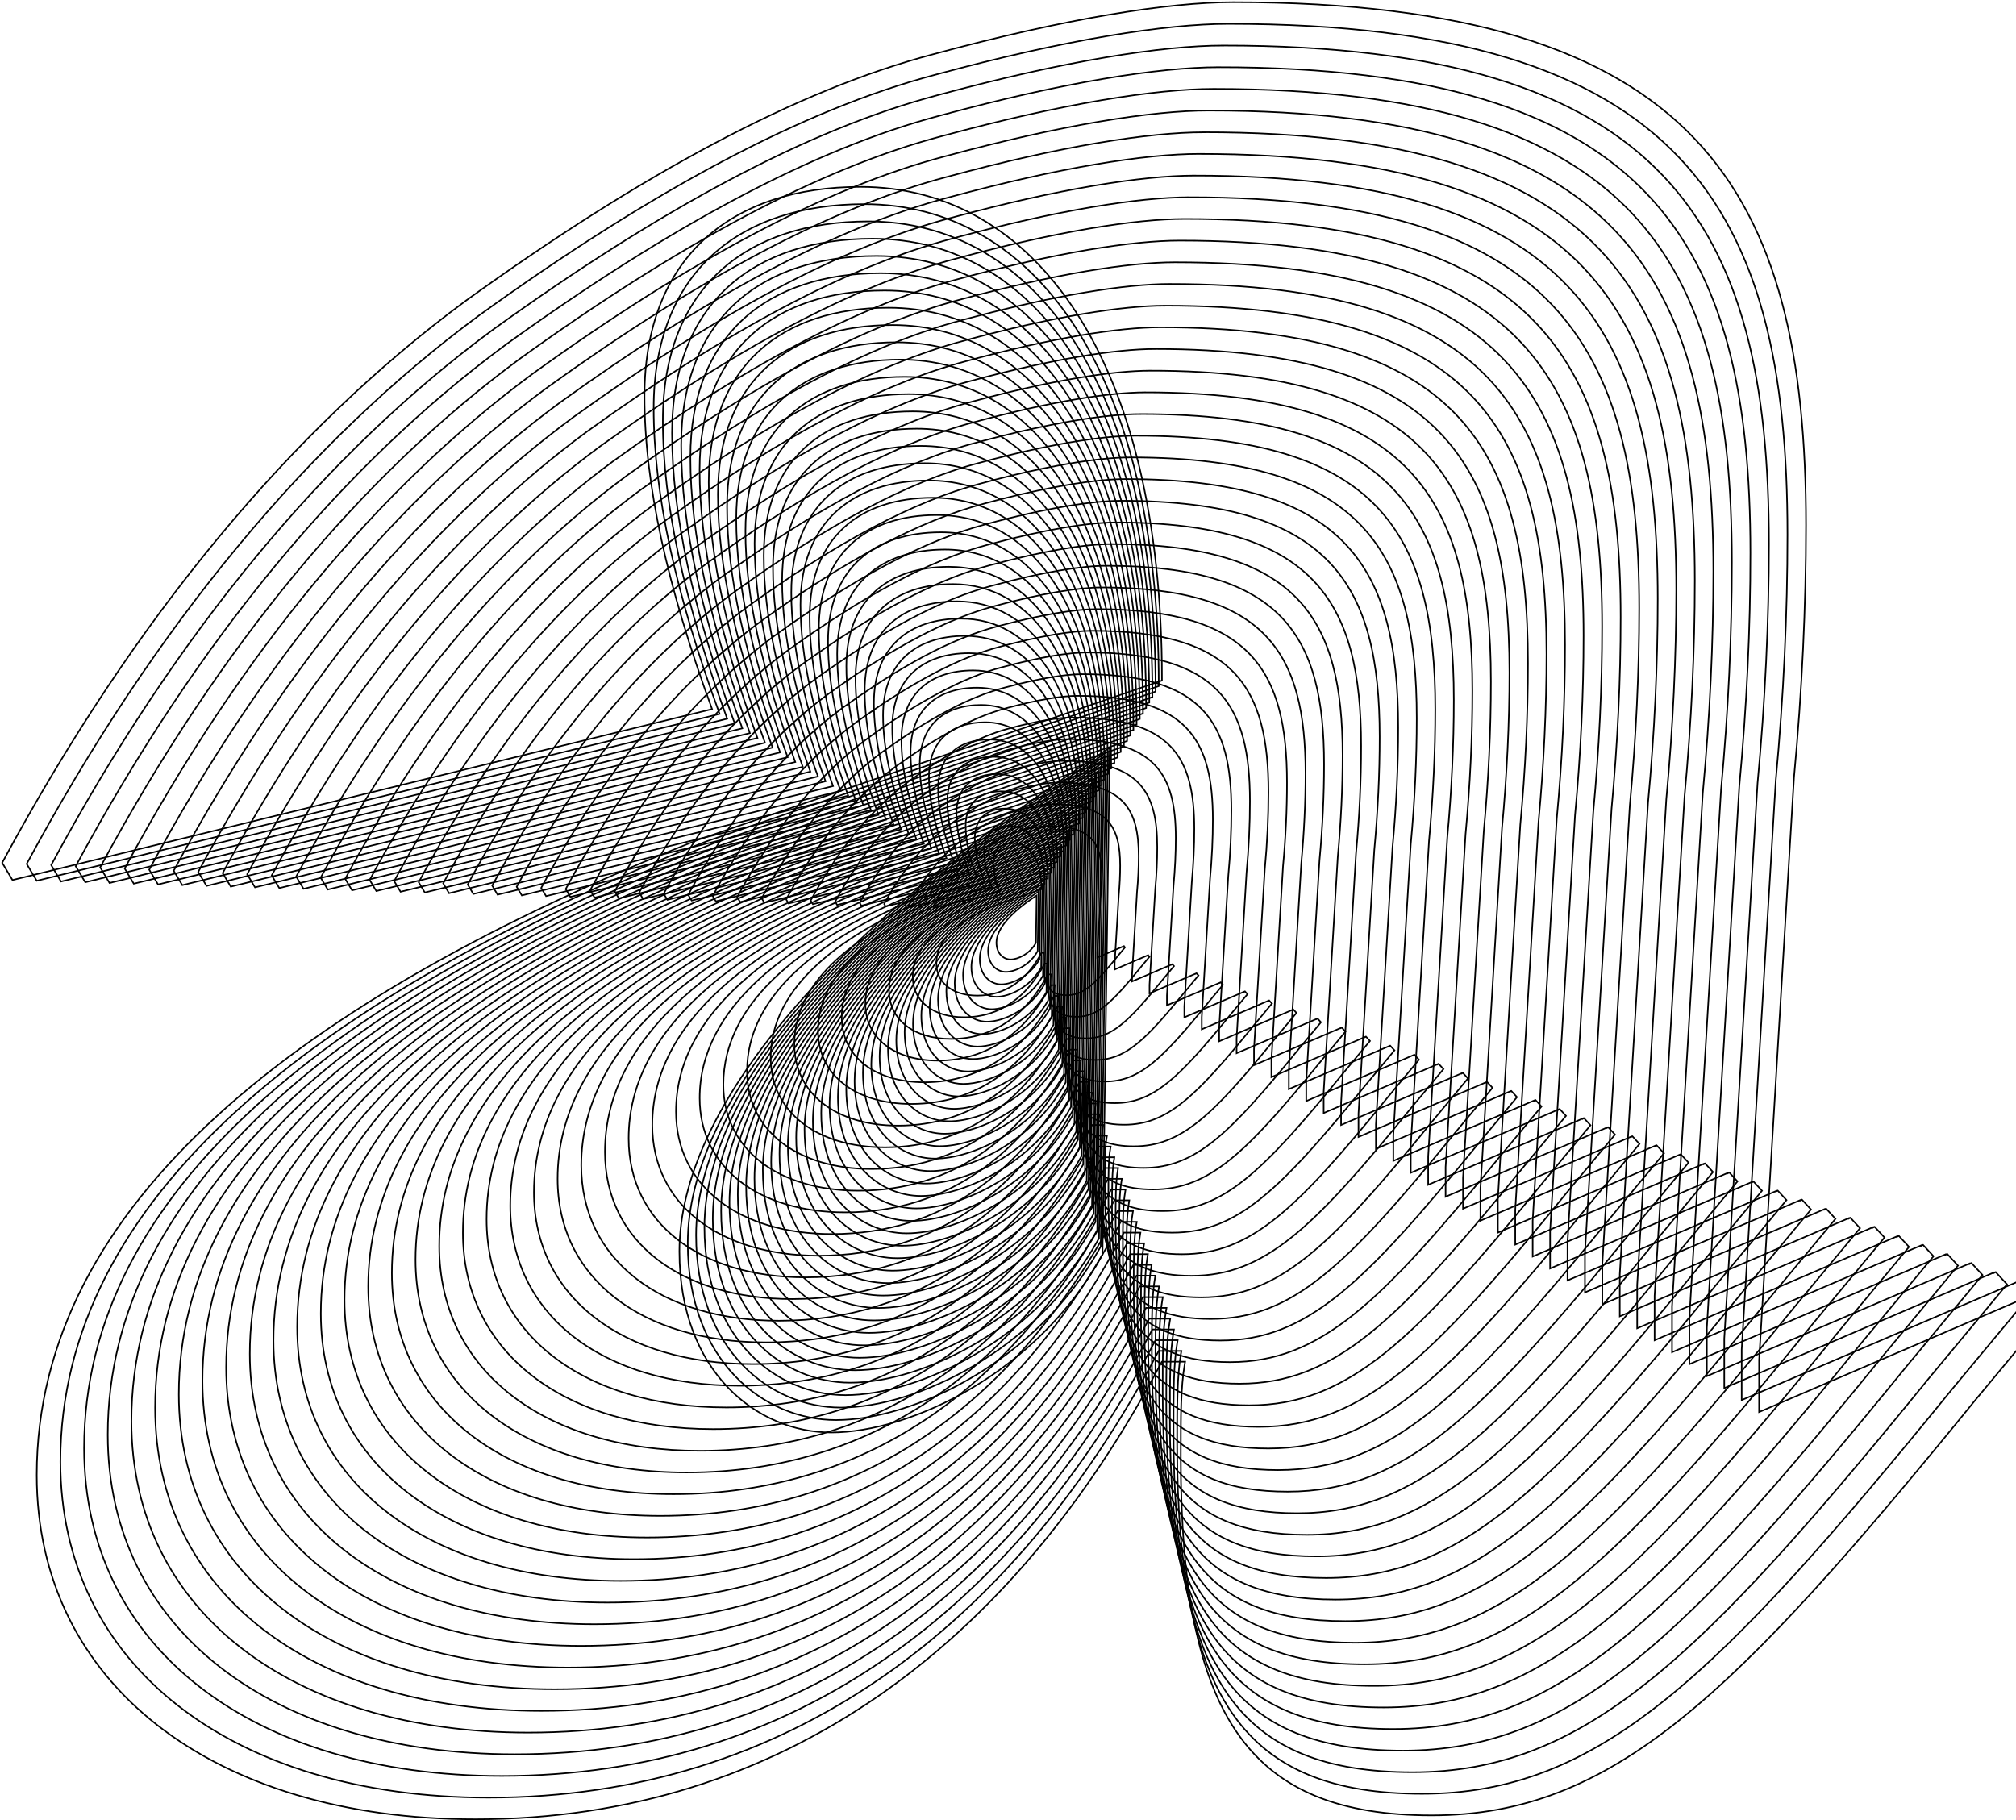 <svg viewBox="0 0 927 837" fill="none" xmlns="http://www.w3.org/2000/svg">
<path d="M476.49 411.897C470.586 415.733 466.01 419.563 462.913 423.204C459.816 426.841 458.182 430.307 458.182 433.411C458.182 438.624 461.558 441.189 464.702 441.189C466.391 441.189 468.601 440.551 470.737 439.282C472.874 438.013 474.94 436.114 476.335 433.576L476.348 433.553V433.519L476.655 411.988V411.785L476.49 411.897ZM481.959 379.777C491.994 379.777 498.133 381.822 501.769 385.635C505.405 389.448 506.558 395.052 506.558 402.24C506.558 405.725 506.389 409.336 506.042 413.054L504.543 438.088V440.318L504.691 440.254L516.69 435.108V435.132L516.778 435.088L517.287 435.641L513.772 439.866C508.62 446.199 504.741 450.643 501.173 453.505C497.611 456.363 494.366 457.638 490.477 457.638C486.589 457.638 483.903 456.599 482.188 454.183C480.466 451.757 479.704 447.917 479.704 442.278C479.704 440.446 479.704 439.248 479.869 438.283L479.89 438.158H478.889L478.858 438.216C472.48 450.275 462.603 457.807 449.414 457.807C443.786 457.807 439.076 456.352 435.777 453.778C432.478 451.207 430.58 447.515 430.58 443.028C430.58 437.224 433.384 432.108 438.334 427.594C443.288 423.076 450.388 419.158 458.96 415.757L478.821 408.937L478.896 408.914V408.836C478.896 401.953 477.524 396.675 475.223 393.116C472.918 389.552 469.673 387.713 465.949 387.713C463.226 387.713 460.908 388.449 459.267 389.947C457.626 391.445 456.679 393.699 456.679 396.699C456.679 400.471 457.646 404.855 459.58 410.135L429.543 417.474L429.101 416.732C434.793 406.177 441.512 398.126 449.02 392.589C456.564 387.15 463.226 383.556 469.076 382.014C474.774 380.469 479.199 379.781 481.952 379.781L481.959 379.777Z" stroke="currentColor" stroke-width="0.697"/>
<path d="M477.33 410.136C469.917 414.955 464.175 419.763 460.283 424.332C456.394 428.901 454.345 433.25 454.345 437.147C454.345 443.693 458.584 446.912 462.534 446.912C464.653 446.912 467.43 446.113 470.109 444.52C472.791 442.927 475.382 440.542 477.138 437.357L477.155 437.326V437.282L477.539 410.251V409.998L477.33 410.136ZM484.194 369.804C496.794 369.804 504.504 372.372 509.066 377.157C513.629 381.945 515.078 388.983 515.078 398.003C515.078 402.379 514.865 406.911 514.431 411.581L512.547 443.012V445.809L512.736 445.728L527.802 439.266V439.297L527.913 439.239L528.553 439.934L524.142 445.239C517.672 453.189 512.803 458.77 508.325 462.363C503.853 465.95 499.776 467.553 494.9 467.553C490.024 467.553 486.644 466.247 484.494 463.213C482.334 460.167 481.377 455.348 481.377 448.269C481.377 445.968 481.377 444.463 481.586 443.255L481.613 443.096H480.356L480.319 443.167C472.309 458.307 459.912 467.762 443.35 467.762C436.283 467.762 430.37 465.933 426.228 462.704C422.087 459.475 419.704 454.842 419.704 449.204C419.704 441.919 423.222 435.497 429.439 429.825C435.66 424.153 444.57 419.237 455.336 414.965L480.268 406.405L480.359 406.374V406.276C480.359 397.631 478.641 391.008 475.746 386.54C472.852 382.066 468.781 379.758 464.104 379.758C460.687 379.758 457.772 380.683 455.717 382.562C453.658 384.445 452.468 387.273 452.468 391.042C452.468 395.779 453.681 401.279 456.111 407.913L418.4 417.128L417.844 416.197C424.988 402.943 433.426 392.84 442.854 385.886C452.327 379.056 460.69 374.541 468.036 372.608C475.19 370.668 480.747 369.801 484.201 369.801L484.194 369.804Z" stroke="currentColor" stroke-width="0.697"/>
<path d="M478.174 408.376C469.251 414.177 462.34 419.96 457.659 425.464C452.979 430.964 450.512 436.194 450.512 440.887C450.512 448.766 455.614 452.64 460.365 452.64C462.919 452.64 466.259 451.675 469.484 449.762C472.708 447.845 475.832 444.974 477.942 441.14L477.962 441.103V441.049L478.427 408.515V408.211L478.178 408.376H478.174ZM486.433 359.838C501.597 359.838 510.874 362.929 516.367 368.688C521.859 374.448 523.601 382.921 523.601 393.776C523.601 399.04 523.349 404.496 522.823 410.114V410.121L520.559 447.943V451.31L520.784 451.213L538.917 443.435V443.469L539.052 443.401L539.823 444.238L534.516 450.622C526.732 460.191 520.869 466.906 515.477 471.229C510.096 475.548 505.189 477.474 499.319 477.474C493.449 477.474 489.385 475.905 486.794 472.251C484.193 468.583 483.04 462.786 483.04 454.266C483.04 451.499 483.04 449.687 483.293 448.23L483.326 448.041H481.813L481.766 448.128C472.125 466.349 457.204 477.731 437.276 477.731C428.774 477.731 421.654 475.531 416.667 471.644C411.683 467.76 408.815 462.182 408.815 455.397C408.815 446.627 413.051 438.9 420.532 432.074C428.016 425.248 438.742 419.329 451.698 414.19L481.706 403.889L481.817 403.852V403.737C481.817 393.334 479.748 385.361 476.264 379.985C472.779 374.603 467.88 371.823 462.249 371.823C458.134 371.823 454.63 372.933 452.153 375.197C449.673 377.461 448.244 380.866 448.244 385.401C448.244 391.1 449.703 397.72 452.628 405.704L407.241 416.795L406.571 415.675C415.167 399.725 425.323 387.564 436.669 379.196C448.069 370.98 458.134 365.544 466.977 363.215C475.586 360.88 482.272 359.838 486.43 359.838H486.433Z" stroke="currentColor" stroke-width="0.697"/>
<path d="M479.013 406.615C468.58 413.394 460.502 420.159 455.026 426.59C449.554 433.018 446.669 439.136 446.669 444.622C446.669 453.834 452.635 458.359 458.188 458.359C461.174 458.359 465.075 457.232 468.846 454.995C472.616 452.754 476.27 449.397 478.737 444.916L478.759 444.872V444.811L479.302 406.777L479.31 406.419L479.009 406.611L479.013 406.615ZM488.673 349.87C506.401 349.87 517.248 353.484 523.668 360.215C530.087 366.95 532.126 376.854 532.126 389.548C532.126 395.702 531.83 402.08 531.217 408.649V408.656L528.567 452.872V452.879V456.81L528.83 456.695L550.03 447.605V447.646L550.187 447.565L551.087 448.54L544.881 456.004C535.779 467.189 528.925 475.041 522.624 480.096C516.329 485.144 510.597 487.398 503.733 487.398C496.869 487.398 492.117 485.562 489.091 481.294C486.051 477.005 484.703 470.226 484.703 460.265C484.703 457.029 484.703 454.91 484.997 453.21L485.034 452.987H483.268L483.215 453.088C471.943 474.39 454.497 487.695 431.199 487.695C421.258 487.695 412.938 485.123 407.105 480.578C401.279 476.037 397.927 469.518 397.927 461.585C397.927 451.334 402.877 442.297 411.625 434.317C420.376 426.334 432.914 419.417 448.061 413.41L483.143 401.364L483.271 401.32V401.186C483.271 389.025 480.852 379.702 476.781 373.415C472.707 367.122 466.979 363.873 460.398 363.873C455.589 363.873 451.492 365.172 448.594 367.818C445.697 370.466 444.021 374.445 444.021 379.745C444.021 386.41 445.729 394.15 449.146 403.483L396.083 416.447L395.302 415.138C405.354 396.492 417.225 382.273 430.491 372.491C443.819 362.884 455.586 356.531 465.924 353.811C475.989 351.081 483.808 349.863 488.671 349.863L488.673 349.87Z" stroke="currentColor" stroke-width="0.697"/>
<path d="M479.855 404.856C467.916 412.616 458.667 420.357 452.402 427.719C446.141 435.079 442.84 442.08 442.84 448.36C442.84 458.904 449.667 464.084 456.026 464.084C459.443 464.084 463.911 462.795 468.227 460.23C472.544 457.666 476.723 453.823 479.546 448.694L479.573 448.643V448.572L480.193 405.038L480.199 404.629L479.859 404.852L479.855 404.856ZM490.911 339.901C511.204 339.901 523.618 344.038 530.967 351.745C538.317 359.455 540.65 370.789 540.65 385.319C540.65 392.364 540.309 399.666 539.608 407.184V407.191L536.575 457.801V457.808V462.309L536.879 462.177L561.14 451.771V451.818L561.319 451.727L562.35 452.844L555.246 461.388C544.827 474.19 536.983 483.179 529.772 488.966C522.568 494.746 516.006 497.324 508.148 497.324C500.289 497.324 494.852 495.221 491.388 490.335C487.907 485.429 486.362 477.669 486.362 466.267C486.362 462.562 486.362 460.139 486.699 458.189L486.743 457.936H484.721L484.661 458.051C471.761 482.433 451.792 497.664 425.121 497.664C413.741 497.664 404.218 494.722 397.543 489.519C390.874 484.319 387.04 476.859 387.04 467.779C387.04 456.043 392.709 445.704 402.72 436.567C412.735 427.429 427.09 419.513 444.427 412.633L484.583 398.846L484.732 398.795V398.64C484.732 384.718 481.962 374.049 477.302 366.855C472.638 359.651 466.08 355.932 458.549 355.932C453.042 355.932 448.352 357.42 445.039 360.447C441.72 363.48 439.806 368.032 439.806 374.103C439.806 381.732 441.761 390.589 445.673 401.272L384.938 416.112L384.042 414.614C395.546 393.272 409.135 376.994 424.319 365.799C439.574 354.802 453.043 347.53 464.875 344.416C476.396 341.291 485.346 339.894 490.909 339.894L490.911 339.901Z" stroke="currentColor" stroke-width="0.697"/>
<path d="M480.698 403.093C467.25 411.836 456.835 420.555 449.775 428.846C442.722 437.133 439.001 445.022 439.001 452.094C439.001 463.972 446.692 469.806 453.853 469.806C457.701 469.806 462.735 468.352 467.594 465.467C472.457 462.578 477.163 458.249 480.341 452.472L480.371 452.418V452.341L481.073 403.303L481.079 402.844L480.695 403.093H480.698ZM493.15 329.933C516.007 329.933 529.991 334.589 538.267 343.275C546.546 351.96 549.171 364.725 549.171 381.09C549.171 389.026 548.791 397.249 547.999 405.719V405.725L544.582 462.733V462.74V467.808L544.923 467.663L572.251 455.941V455.992L572.452 455.89L573.616 457.149L565.613 466.772C553.88 481.194 545.04 491.317 536.915 497.832C528.801 504.341 521.411 507.25 512.559 507.25C503.707 507.25 497.584 504.885 493.682 499.378C489.763 493.851 488.025 485.111 488.025 472.266C488.025 468.092 488.024 465.365 488.401 463.169L488.452 462.882H486.174L486.108 463.013C471.577 490.477 449.084 507.631 419.047 507.631C406.228 507.631 395.501 504.314 387.983 498.457C380.472 492.602 376.152 484.194 376.152 473.97C376.152 460.753 382.536 449.105 393.814 438.817C405.096 428.525 421.263 419.607 440.79 411.86L486.022 396.331L486.188 396.274V396.099C486.188 380.418 483.067 368.403 477.82 360.294C472.567 352.179 465.184 347.992 456.699 347.992C450.499 347.992 445.216 349.666 441.482 353.077C437.745 356.492 435.589 361.621 435.589 368.457C435.589 377.048 437.789 387.029 442.197 399.061L373.784 415.777L372.776 414.09C385.736 390.049 401.041 371.72 418.143 359.107C435.325 346.72 450.499 338.53 463.823 335.021C476.799 331.502 486.878 329.93 493.146 329.93L493.15 329.933Z" stroke="currentColor" stroke-width="0.697"/>
<path d="M481.537 401.335C466.579 411.057 454.994 420.754 447.146 429.976C439.301 439.194 435.163 447.968 435.163 455.833C435.163 469.043 443.715 475.532 451.681 475.532C455.961 475.532 461.561 473.916 466.966 470.707C472.375 467.494 477.608 462.679 481.146 456.255L481.18 456.194V456.106L481.958 401.568L481.965 401.059L481.537 401.335ZM495.387 319.969C520.808 319.969 536.359 325.148 545.565 334.805C554.771 344.462 557.693 358.665 557.693 376.862C557.693 385.689 557.268 394.833 556.389 404.254V404.264L552.591 467.666V467.673V473.312L552.972 473.15L583.367 460.111V460.169L583.593 460.054L584.883 461.454L575.984 472.158C562.933 488.195 553.107 499.455 544.069 506.703C535.045 513.944 526.823 517.177 516.98 517.177C507.137 517.177 500.323 514.545 495.983 508.424C491.623 502.276 489.692 492.555 489.692 478.272C489.692 473.632 489.692 470.595 490.113 468.152L490.167 467.832H487.633L487.555 467.977C471.394 498.521 446.381 517.602 412.97 517.602C398.716 517.602 386.784 513.914 378.423 507.398C370.07 500.886 365.265 491.536 365.265 480.165C365.265 465.463 372.365 452.509 384.907 441.067C397.456 429.622 415.436 419.701 437.151 411.087L487.458 393.818L487.643 393.753V393.558C487.643 376.12 484.172 362.754 478.336 353.738C472.493 344.715 464.281 340.056 454.845 340.056C447.948 340.056 442.074 341.918 437.919 345.711C433.761 349.51 431.365 355.213 431.365 362.818C431.365 372.374 433.815 383.472 438.715 396.854L362.629 415.446L361.507 413.57C375.92 386.833 392.944 366.446 411.966 352.419C431.075 338.642 447.951 329.535 462.771 325.631C477.204 321.716 488.415 319.969 495.383 319.969H495.387Z" stroke="currentColor" stroke-width="0.697"/>
<path d="M482.379 399.573C465.911 410.276 453.16 420.952 444.517 431.105C435.88 441.252 431.328 450.909 431.328 459.57C431.328 474.11 440.744 481.257 449.512 481.257C454.223 481.257 460.385 479.479 466.336 475.946C472.29 472.409 478.052 467.108 481.944 460.036L481.982 459.969V459.871L482.837 399.833L482.845 399.269L482.372 399.576L482.379 399.573ZM497.628 310C525.614 310 542.735 315.702 552.868 326.335C563.004 336.967 566.218 352.6 566.218 372.636C566.218 382.354 565.75 392.419 564.783 402.792V402.802L560.6 472.598V472.609V478.814L561.019 478.635L594.48 464.284V464.348L594.73 464.223L596.152 465.766L586.355 477.548C571.987 495.206 561.171 507.6 551.223 515.58C541.29 523.55 532.237 527.109 521.4 527.109C510.563 527.109 503.067 524.211 498.288 517.473C493.49 510.704 491.359 500.004 491.359 484.28C491.359 479.171 491.359 475.831 491.824 473.142L491.885 472.791H489.095L489.012 472.949C471.219 506.577 443.682 527.578 406.905 527.578C391.212 527.578 378.077 523.519 368.874 516.346C359.678 509.175 354.388 498.884 354.388 486.365C354.388 470.182 362.201 455.919 376.01 443.323C389.823 430.724 409.617 419.805 433.526 410.32L488.906 391.306L489.108 391.235V391.022C489.108 371.823 485.288 357.111 478.862 347.187C472.429 337.254 463.388 332.125 452.999 332.125C445.407 332.125 438.94 334.176 434.367 338.354C429.791 342.534 427.152 348.814 427.152 357.185C427.152 367.706 429.848 379.925 435.243 394.657L351.483 415.125L350.25 413.06C366.118 383.626 384.857 361.181 405.796 345.737C426.833 330.573 445.411 320.544 461.727 316.246C477.619 311.937 489.957 310.013 497.63 310.013L497.628 310Z" stroke="currentColor" stroke-width="0.697"/>
<path d="M483.22 397.815C465.246 409.497 451.323 421.151 441.892 432.236C432.463 443.313 427.492 453.855 427.492 463.309C427.492 479.182 437.77 486.983 447.344 486.983C452.486 486.983 459.214 485.039 465.711 481.186C472.211 477.326 478.504 471.539 482.753 463.815L482.793 463.741V463.637L483.729 398.095L483.74 397.481L483.224 397.815H483.22ZM499.863 300.033C530.413 300.033 549.105 306.258 560.168 317.862C571.234 329.469 574.743 346.533 574.743 368.405C574.743 379.014 574.231 390.004 573.176 401.324V401.334L568.61 477.528V477.538V484.314L569.064 484.118L605.592 468.452V468.522L605.866 468.384L607.418 470.068L596.723 482.931C581.04 502.204 569.229 515.735 558.369 524.447C547.525 533.146 537.645 537.033 525.817 537.033C513.989 537.033 505.802 533.872 500.585 526.512C495.346 519.123 493.023 507.444 493.023 490.276C493.023 484.699 493.024 481.051 493.529 478.115L493.596 477.731H490.549L490.458 477.906C471.039 514.615 440.977 537.543 400.827 537.543C383.695 537.543 369.358 533.112 359.312 525.281C349.274 517.456 343.499 506.22 343.499 492.551C343.499 474.883 352.03 459.317 367.103 445.564C382.182 431.811 403.789 419.889 429.888 409.534L490.34 388.779L490.564 388.701V388.468C490.564 367.511 486.391 351.449 479.379 340.615C472.36 329.77 462.486 324.172 451.147 324.172C442.858 324.172 435.799 326.409 430.809 330.971C425.811 335.536 422.93 342.389 422.93 351.527C422.93 363.01 425.872 376.348 431.762 392.43L340.327 414.771L338.979 412.517C356.3 380.384 376.757 355.883 399.617 339.025C422.582 322.471 442.861 311.525 460.673 306.835C478.021 302.131 491.49 300.029 499.867 300.029L499.863 300.033Z" stroke="currentColor" stroke-width="0.697"/>
<path d="M484.06 396.054C464.577 408.718 449.487 421.351 439.263 433.364C429.043 445.369 423.655 456.798 423.655 467.045C423.655 484.251 434.791 492.707 445.169 492.707C450.743 492.707 458.038 490.601 465.078 486.42C472.124 482.236 478.941 475.963 483.547 467.592L483.591 467.511V467.396L484.605 396.355L484.616 395.69L484.06 396.051V396.054ZM502.102 290.066C535.215 290.066 555.474 296.814 567.467 309.393C579.46 321.976 583.264 340.47 583.264 364.178C583.264 375.677 582.712 387.588 581.566 399.857V399.867L576.619 482.456V482.466V489.808L577.116 489.595L616.71 472.613V472.687L617.002 472.539L618.684 474.364L607.092 488.307C590.091 509.2 577.291 523.864 565.52 533.306C553.767 542.737 543.058 546.948 530.236 546.948C517.414 546.948 508.542 543.519 502.887 535.546C497.209 527.539 494.691 514.875 494.691 496.27C494.691 490.223 494.692 486.272 495.241 483.09L495.311 482.675H492.009L491.909 482.864C470.858 522.653 438.273 547.504 394.753 547.504C376.185 547.504 360.644 542.699 349.753 534.213C338.872 525.73 332.611 513.553 332.611 498.736C332.611 479.587 341.858 462.713 358.198 447.805C374.544 432.895 397.964 419.974 426.253 408.752L491.78 386.256L492.02 386.175V385.922C492.02 363.206 487.498 345.795 479.896 334.052C472.287 322.297 461.587 316.226 449.294 316.226C440.31 316.226 432.658 318.652 427.246 323.596C421.831 328.542 418.707 335.972 418.707 345.879C418.707 358.327 421.895 372.786 428.28 390.217L329.171 414.434L327.708 411.991C346.484 377.162 368.657 350.607 393.435 332.332C418.327 314.387 440.307 302.523 459.616 297.438C478.419 292.34 493.021 290.062 502.099 290.062L502.102 290.066Z" stroke="currentColor" stroke-width="0.697"/>
<path d="M484.902 394.292C463.908 407.937 447.649 421.546 436.634 434.489C425.625 447.426 419.819 459.739 419.819 470.779C419.819 489.318 431.819 498.428 442.999 498.428C449.004 498.428 456.862 496.161 464.451 491.656C472.043 487.148 479.389 480.389 484.353 471.37L484.4 471.282V471.161L485.492 394.619L485.502 393.904L484.902 394.295V394.292ZM504.338 280.097C540.02 280.097 561.846 287.368 574.766 300.919C587.689 314.474 591.786 334.402 591.786 359.945C591.786 372.332 591.19 385.168 589.956 398.388V398.402L584.626 487.384V487.394V495.307L585.158 495.077L627.819 476.782V476.863L628.135 476.705L629.948 478.668L617.457 493.691C599.139 516.2 585.347 532.002 572.663 542.175C560 552.335 548.462 556.874 534.646 556.874C520.83 556.874 511.27 553.179 505.177 544.588C499.061 535.96 496.345 522.318 496.345 502.271C496.345 495.759 496.345 491.497 496.935 488.069L497.013 487.62H493.458L493.35 487.823C470.668 530.693 435.562 557.471 388.673 557.471C368.666 557.471 351.922 552.295 340.189 543.15C328.462 534.01 321.719 520.89 321.719 504.927C321.719 484.293 331.684 466.113 349.287 450.055C366.897 433.99 392.133 420.071 422.612 407.978L493.215 383.737L493.474 383.649V383.376C493.474 358.899 488.605 340.142 480.413 327.492C472.215 314.828 460.687 308.285 447.444 308.285C437.763 308.285 429.52 310.901 423.691 316.225C417.858 321.556 414.491 329.56 414.491 340.233C414.491 353.646 417.929 369.221 424.806 388.002L318.019 414.095L316.446 411.463C336.674 373.938 360.566 345.325 387.261 325.636C414.08 306.301 437.763 293.516 458.564 288.04C478.823 282.547 494.553 280.094 504.338 280.094V280.097Z" stroke="currentColor" stroke-width="0.697"/>
<path d="M485.745 392.535C463.242 407.159 445.817 421.749 434.01 435.621C422.209 449.489 415.985 462.686 415.985 474.519C415.985 494.39 428.847 504.155 440.833 504.155C447.273 504.155 455.694 501.726 463.825 496.897C471.963 492.065 479.835 484.821 485.155 475.154L485.206 475.063V474.931L486.375 392.886L486.385 392.117L485.742 392.535H485.745ZM506.58 270.131C544.827 270.131 568.219 277.925 582.069 292.451C595.918 306.981 600.316 328.343 600.316 355.722C600.316 369 599.676 382.757 598.355 396.928V396.942L592.64 492.322V492.335V500.815L593.209 500.569L638.933 480.957V481.045L639.273 480.873L641.218 482.979L627.83 499.081C608.198 523.21 593.411 540.145 579.818 551.051C566.241 561.943 553.874 566.805 539.068 566.805C524.261 566.805 514.01 562.847 507.483 553.636C500.926 544.387 498.018 529.763 498.018 508.275C498.018 501.294 498.018 496.729 498.651 493.054L498.736 492.575H494.924L494.81 492.794C470.497 538.745 432.867 567.446 382.608 567.446C361.163 567.446 343.216 561.899 330.637 552.093C318.068 542.298 310.839 528.231 310.839 511.123C310.839 489.008 321.518 469.522 340.389 452.307C359.266 435.088 386.315 420.167 418.984 407.206L494.662 381.225L494.938 381.13V380.837C494.938 354.602 489.718 334.495 480.937 320.933C472.148 307.359 459.792 300.347 445.598 300.347C435.223 300.347 426.384 303.148 420.137 308.857C413.882 314.57 410.277 323.15 410.277 334.589C410.277 348.963 413.96 365.663 421.333 385.793L306.873 413.763L305.185 410.942C326.866 370.721 352.476 340.049 381.092 318.946C409.839 298.221 435.226 284.519 457.52 278.647C479.235 272.759 496.097 270.131 506.584 270.131H506.58Z" stroke="currentColor" stroke-width="0.697"/>
<path d="M486.587 390.773C462.577 406.379 443.98 421.944 431.38 436.751C418.788 451.547 412.146 465.627 412.146 478.257C412.146 499.461 425.871 509.877 438.659 509.877C445.53 509.877 454.517 507.283 463.194 502.133C471.878 496.978 480.279 489.247 485.957 478.932L486.01 478.834V478.692L487.262 391.147L487.275 390.327L486.587 390.773ZM508.818 260.162C549.629 260.162 574.591 268.476 589.368 283.978C604.147 299.482 608.837 322.276 608.837 351.49C608.837 365.658 608.153 380.34 606.744 395.46V395.473L600.645 497.248V497.261V506.311L601.256 506.051L650.046 485.124V485.218L650.41 485.036L652.483 487.283L638.194 504.465C617.244 530.211 601.468 548.283 586.965 559.921C572.479 571.542 559.282 576.731 543.481 576.731C527.68 576.731 516.746 572.507 509.777 562.678C502.782 552.808 499.678 537.205 499.678 514.277C499.678 506.827 499.678 501.955 500.355 498.034L500.444 497.521H496.376L496.251 497.754C470.311 546.785 430.158 577.413 376.526 577.413C353.642 577.413 334.491 571.495 321.069 561.031C307.658 550.578 299.944 535.569 299.944 517.314C299.944 493.718 311.341 472.923 331.478 454.553C351.619 436.18 380.485 420.257 415.345 406.426L496.096 378.703L496.393 378.602V378.288C496.393 350.295 490.823 328.842 481.452 314.37C472.074 299.884 458.888 292.403 443.741 292.403C432.671 292.403 423.239 295.393 416.574 301.483C409.902 307.581 406.055 316.735 406.055 328.943C406.055 344.282 409.984 362.098 417.852 383.579L295.715 413.421L293.917 410.408C317.053 367.487 344.377 334.76 374.911 312.244C405.585 290.132 432.674 275.508 456.465 269.242C479.635 262.96 497.63 260.152 508.818 260.152V260.162Z" stroke="currentColor" stroke-width="0.697"/>
<path d="M487.427 389.012C461.908 405.6 442.141 422.144 428.754 437.878C415.369 453.605 408.313 468.57 408.313 481.993C408.313 504.529 422.9 515.6 436.494 515.6C443.796 515.6 453.346 512.844 462.569 507.367C471.795 501.887 480.725 493.668 486.76 482.708L486.817 482.604V482.455L488.145 389.41L488.158 388.54L487.427 389.015V389.012ZM511.056 250.195C554.431 250.195 580.961 259.032 596.667 275.509C612.377 291.985 617.361 316.212 617.361 347.262C617.361 362.322 616.636 377.924 615.137 393.996V394.013L608.657 502.181V502.194V511.814L609.304 511.538L661.16 489.295V489.393L661.544 489.197L663.748 491.586L648.564 509.847C626.297 537.213 609.533 556.419 594.113 568.785C578.717 581.139 564.692 586.652 547.897 586.652C531.102 586.652 519.48 582.161 512.077 571.718C504.64 561.227 501.341 544.646 501.341 520.277C501.341 512.361 501.341 507.182 502.059 503.014L502.153 502.471H497.83L497.698 502.718C470.127 554.829 427.45 587.381 370.451 587.381C346.131 587.381 325.775 581.091 311.511 569.97C297.257 558.858 289.058 542.908 289.058 523.506C289.058 498.425 301.169 476.324 322.573 456.801C343.981 437.274 374.659 420.352 411.709 405.65L497.536 376.186L497.85 376.078V375.748C497.85 345.997 491.929 323.194 481.972 307.814C472.004 292.417 457.993 284.467 441.892 284.467C430.125 284.467 420.103 287.646 413.017 294.118C405.924 300.596 401.833 310.328 401.833 323.302C401.833 339.606 406.011 358.539 414.372 381.373L284.563 413.091L282.649 409.888C307.238 364.272 336.285 329.49 368.735 305.557C401.337 282.055 430.128 266.513 455.415 259.856C480.041 253.178 499.164 250.195 511.056 250.195Z" stroke="currentColor" stroke-width="0.697"/>
<path d="M488.268 387.254C461.239 404.82 440.307 422.342 426.124 439.008C411.947 455.663 404.473 471.515 404.473 485.731C404.473 509.597 419.923 521.326 434.319 521.326C442.052 521.326 452.168 518.407 461.937 512.607C471.709 506.803 481.168 498.098 487.56 486.49L487.621 486.379V486.22L489.026 387.672L489.04 386.751L488.268 387.254ZM513.292 240.224C559.231 240.224 587.331 249.584 603.964 267.032C620.601 284.484 625.881 310.142 625.881 343.031C625.881 358.981 625.113 375.504 623.526 392.528V392.544L616.661 507.11V507.124V517.311L617.345 517.017L672.269 493.462V493.566L672.676 493.36L675.012 495.891L658.931 515.232H658.928C635.347 544.214 617.588 564.557 601.258 577.656C584.952 590.738 570.098 596.579 552.31 596.579C534.521 596.579 522.215 591.824 514.37 580.76C506.495 569.652 503 552.086 503 526.276C503 517.891 503 512.405 503.762 507.991L503.863 507.414H499.284L499.145 507.677C469.943 562.87 424.742 597.348 364.373 597.348C338.615 597.348 317.056 590.684 301.949 578.908C286.853 567.138 278.169 550.247 278.169 529.694C278.169 503.132 290.997 479.725 313.666 459.048C336.34 438.367 368.828 420.443 408.072 404.874L498.97 373.666L499.304 373.551V373.2C499.304 341.688 493.033 317.538 482.486 301.247C471.928 284.943 457.088 276.521 440.037 276.521C427.576 276.521 416.958 279.885 409.453 286.741C401.942 293.605 397.609 303.91 397.609 317.65C397.609 334.919 402.033 354.972 410.889 379.152L273.404 412.746L271.376 409.355C297.42 361.042 328.182 324.202 362.55 298.855C397.08 273.963 427.573 257.503 454.355 250.451H454.358C480.44 243.379 500.696 240.221 513.292 240.221V240.224Z" stroke="currentColor" stroke-width="0.697"/>
<path d="M489.11 385.494C460.572 404.042 438.47 422.543 423.498 440.136C408.53 457.723 400.641 474.459 400.641 489.468C400.641 514.667 416.954 527.05 432.155 527.05C440.32 527.05 451.002 523.966 461.313 517.845C471.631 511.718 481.619 502.526 488.365 490.271L488.429 490.153V489.984L489.915 385.936L489.929 384.96L489.113 385.49L489.11 385.494ZM515.532 230.258C564.036 230.258 593.703 240.141 611.266 258.564C628.832 276.991 634.406 304.083 634.406 338.804C634.406 355.645 633.594 373.09 631.919 391.064V391.081L624.671 512.042V512.058V522.816L625.395 522.505L683.385 497.633V497.745L683.816 497.526L686.279 500.198L669.299 520.619H669.296C644.397 551.22 625.648 572.697 608.408 586.528C591.192 600.339 575.506 606.507 556.727 606.507C537.947 606.507 524.95 601.486 516.671 589.805C508.354 578.076 504.668 559.531 504.668 532.28C504.668 523.426 504.668 517.636 505.47 512.976L505.574 512.369H500.739L500.594 512.646C469.761 570.922 422.039 607.32 358.297 607.32C331.1 607.32 308.338 600.285 292.389 587.851C276.45 575.427 267.281 557.591 267.281 535.891C267.281 507.844 280.824 483.131 304.759 461.3C328.697 439.465 363.001 420.539 404.435 404.103L500.409 371.153L500.759 371.032V370.66C500.759 337.39 494.138 311.891 483.004 294.692C471.857 277.477 456.188 268.586 438.187 268.586C425.028 268.586 413.82 272.139 405.898 279.377C397.966 286.621 393.393 297.503 393.393 312.012C393.393 330.244 398.063 351.417 407.414 376.95L262.256 412.42L260.117 408.84C287.614 357.828 320.095 318.933 356.38 292.172C392.837 265.89 425.031 248.512 453.307 241.065H453.31C480.847 233.598 502.232 230.261 515.532 230.261V230.258Z" stroke="currentColor" stroke-width="0.697"/>
<path d="M489.949 383.729C459.905 403.256 436.633 422.736 420.867 441.264C405.11 459.778 396.8 477.402 396.8 493.204C396.8 519.735 413.975 532.774 429.978 532.774C438.574 532.774 449.823 529.528 460.68 523.083C471.544 516.631 482.057 506.954 489.161 494.051L489.228 493.926V493.75L490.792 384.198L490.809 383.173L489.949 383.733V383.729ZM517.77 220.287C568.838 220.287 600.075 230.694 618.565 250.089C637.058 269.491 642.928 298.013 642.928 334.57C642.928 352.302 642.076 370.671 640.31 389.59V389.607L632.681 516.962V516.979V528.303L633.442 527.975L694.498 501.788V501.906L694.953 501.676L697.548 504.491L679.672 525.991H679.668C653.452 558.209 633.712 580.82 615.559 595.383C597.433 609.926 580.918 616.418 561.148 616.418C541.378 616.418 527.694 611.13 518.973 598.835C510.218 586.485 506.333 566.962 506.333 538.27C506.333 528.947 506.334 522.85 507.18 517.944L507.29 517.303H502.198L502.043 517.593C469.583 578.95 419.333 617.275 352.225 617.275C323.593 617.275 299.627 609.869 282.832 596.776C266.051 583.694 256.397 564.917 256.397 542.07C256.397 512.542 270.658 486.519 295.856 463.534C321.062 440.542 357.179 420.62 400.803 403.314L501.851 368.623L502.222 368.495V368.103C502.222 333.075 495.25 306.226 483.527 288.12C471.79 269.993 455.295 260.633 436.34 260.633C422.487 260.633 410.687 264.375 402.343 271.994C393.993 279.624 389.178 291.079 389.178 306.354C389.178 325.551 394.094 347.844 403.94 374.724L251.106 412.066L248.852 408.297C277.805 354.589 312.001 313.636 350.207 285.461C388.591 257.789 422.487 239.494 452.259 231.652H452.262C481.255 223.79 503.772 220.277 517.773 220.277L517.77 220.287Z" stroke="currentColor" stroke-width="0.697"/>
<path d="M490.793 381.975C459.239 402.483 434.799 422.941 418.243 442.397C401.695 461.843 392.967 480.348 392.967 496.946C392.967 524.81 411.005 538.503 427.813 538.503C436.841 538.503 448.652 535.095 460.055 528.323C471.465 521.547 482.507 511.384 489.968 497.833L490.039 497.701V497.516L491.68 382.464L491.697 381.388L490.793 381.975ZM520.009 210.323C573.642 210.323 606.446 221.252 625.866 241.623C645.289 261.996 651.452 291.953 651.452 330.345C651.452 348.968 650.556 368.258 648.702 388.129V388.15L640.689 521.902V521.918V533.813L641.488 533.469L705.61 505.965V506.086L706.085 505.847L708.811 508.803L690.035 531.383H690.032C662.501 565.22 641.767 588.965 622.705 604.26C603.669 619.532 586.325 626.352 565.561 626.352C544.797 626.352 530.425 620.801 521.269 607.884C512.073 594.914 507.996 574.408 507.996 544.276C507.996 534.488 507.996 528.083 508.886 522.931L509.003 522.259H503.659L503.497 522.566C469.406 587.004 416.636 627.252 346.155 627.252C316.083 627.252 290.915 619.475 273.278 605.725C255.654 591.985 245.514 572.262 245.514 548.271C245.514 517.259 260.49 489.93 286.955 465.791C313.425 441.645 351.358 420.721 397.172 402.544L503.295 366.109L503.683 365.974V365.562C503.683 328.773 496.36 300.578 484.047 281.56C471.724 262.523 454.397 252.693 434.489 252.693C419.938 252.693 407.544 256.621 398.783 264.628C390.012 272.642 384.957 284.671 384.957 300.716C384.957 320.877 390.123 344.288 400.461 372.52L239.951 411.739L237.585 407.781C267.991 351.377 303.905 308.369 344.028 278.773C384.34 249.714 419.942 230.498 451.206 222.261H451.209C481.658 214.004 505.307 210.316 520.009 210.316V210.323Z" stroke="currentColor" stroke-width="0.697"/>
<path d="M491.637 380.213C458.573 401.703 432.966 423.136 415.616 443.524C398.275 463.901 389.133 483.289 389.133 500.68C389.133 529.878 408.034 544.225 425.644 544.225C435.103 544.225 447.48 540.652 459.429 533.559C471.385 526.46 482.953 515.81 490.771 501.611L490.845 501.477V501.284L492.564 380.732L492.58 379.605L491.633 380.219L491.637 380.213ZM522.247 200.355C578.444 200.355 612.819 211.807 633.165 233.149C653.519 254.498 659.975 285.885 659.975 326.117C659.975 345.627 659.035 365.842 657.094 386.664V386.684L648.696 526.831V526.848V539.309L649.535 538.948L716.725 510.131V510.26L717.223 510.007L720.077 513.101L700.405 536.761H700.402C671.553 572.214 649.829 597.096 629.856 613.124C609.911 629.128 591.738 636.271 569.98 636.271C548.221 636.271 533.162 630.454 523.568 616.92C513.934 603.332 509.661 581.844 509.661 550.272C509.661 540.014 509.662 533.302 510.592 527.904L510.713 527.198H505.112L504.944 527.519C469.221 595.038 413.928 637.213 340.08 637.213C308.57 637.213 282.198 629.06 263.719 614.656C245.252 600.261 234.628 579.594 234.628 554.456C234.628 521.962 250.321 493.328 278.05 468.031C305.786 442.731 345.532 420.805 393.537 401.761L504.735 363.584L505.143 363.446V363.017C505.143 324.47 497.473 294.925 484.57 275C471.658 255.055 453.502 244.753 432.643 244.753C417.398 244.753 404.411 248.87 395.232 257.258C386.043 265.653 380.742 278.26 380.742 295.07C380.742 316.193 386.154 340.727 396.988 370.306L228.805 411.401L226.325 407.254C258.182 348.154 295.815 303.087 337.859 272.078C380.099 241.629 417.402 221.494 450.162 212.867H450.166C482.07 204.215 506.848 200.351 522.258 200.351L522.247 200.355Z" stroke="currentColor" stroke-width="0.697"/>
<path d="M492.474 378.451C457.904 400.92 431.125 423.335 412.986 444.65C394.853 465.955 385.293 486.231 385.293 504.415C385.293 534.945 405.057 549.947 423.469 549.947C433.359 549.947 446.302 546.212 458.794 538.795C471.296 531.372 483.393 520.237 491.568 505.39L491.645 505.248V505.046L493.445 378.99L493.462 377.809L492.474 378.451ZM524.487 190.387C583.248 190.387 619.19 202.358 640.469 224.679C661.749 247.003 668.502 279.821 668.502 321.888C668.502 342.289 667.518 363.425 665.49 385.199V385.219L656.711 531.76V531.78V544.811L657.588 544.437L727.84 514.305V514.44L728.362 514.176L731.348 517.412L710.779 542.152H710.775C680.61 579.225 657.894 605.241 637.009 622.001C616.15 638.734 597.152 646.204 574.399 646.204C551.647 646.204 535.903 640.12 525.872 625.972C515.796 611.763 511.328 589.297 511.328 556.28C511.328 545.554 511.328 538.539 512.302 532.893L512.43 532.158H506.573L506.395 532.492C469.041 603.091 411.227 647.19 334.006 647.19C301.057 647.19 273.482 638.666 254.157 623.604C234.849 608.551 223.742 586.942 223.742 560.657C223.742 526.678 240.149 496.738 269.146 470.291C298.149 443.837 339.708 420.912 389.903 400.997L506.176 361.08L506.6 360.935V360.486C506.6 320.181 498.58 289.289 485.088 268.453C471.585 247.597 452.6 236.826 430.791 236.826C414.849 236.826 401.273 241.132 391.672 249.902C382.065 258.681 376.522 271.861 376.522 289.438C376.522 311.526 382.18 337.177 393.509 368.108L217.649 411.08L215.058 406.744C248.371 344.944 287.72 297.823 331.681 265.4C375.848 233.56 414.853 212.505 449.109 203.485H449.113C482.473 194.439 508.383 190.397 524.493 190.397L524.487 190.387Z" stroke="currentColor" stroke-width="0.697"/>
<path d="M493.319 376.688C457.239 400.139 429.294 423.533 410.359 445.776C391.435 468.012 381.457 489.172 381.457 508.149C381.457 540.012 402.083 555.669 421.301 555.669C431.626 555.669 445.128 551.771 458.169 544.031C471.216 536.283 483.843 524.663 492.372 509.168L492.452 509.019V508.807L494.329 377.251L494.346 376.02L493.315 376.691L493.319 376.688ZM526.726 180.418C588.052 180.418 625.564 192.913 647.77 216.209C669.98 239.508 677.026 273.76 677.026 317.659C677.026 338.95 676.002 361.011 673.882 383.733V383.754L664.72 536.692V536.712V550.31L665.633 549.919L738.951 518.471V518.612L739.497 518.336L742.614 521.713L721.146 547.533H721.142C689.662 586.222 665.956 613.375 644.158 630.864C622.389 648.329 602.558 656.123 578.815 656.123C555.072 656.123 538.638 649.776 528.168 635.007C517.655 620.177 512.991 596.73 512.991 562.275C512.991 551.08 512.991 543.757 514.005 537.866L514.137 537.097H508.024L507.839 537.448C468.858 611.128 408.516 657.153 327.926 657.153C293.542 657.153 264.76 648.258 244.592 632.537C224.441 616.827 212.849 594.277 212.849 566.844C212.849 531.384 229.974 500.135 260.234 472.534C290.501 444.926 333.873 420.999 386.262 400.217L507.61 358.555L508.055 358.403V357.934C508.055 315.867 499.684 283.629 485.605 261.882C471.513 240.115 451.702 228.875 428.94 228.875C412.304 228.875 398.13 233.367 388.112 242.521C378.084 251.682 372.302 265.439 372.302 283.785C372.302 306.838 378.209 333.609 390.03 365.887L206.497 410.734L203.792 406.209C238.557 341.714 279.624 292.534 325.503 258.697C371.597 225.467 412.304 203.494 448.056 194.08H448.06C482.879 184.639 509.918 180.421 526.729 180.421L526.726 180.418Z" stroke="currentColor" stroke-width="0.697"/>
<path d="M494.159 374.931C456.57 399.364 427.456 423.733 407.733 446.91C388.016 470.075 377.624 492.122 377.624 511.892C377.624 545.088 399.113 561.395 419.132 561.395C429.888 561.395 443.957 557.333 457.54 549.268C471.134 541.197 484.286 529.09 493.175 512.948L493.26 512.793V512.573L495.214 375.518L495.234 374.236L494.159 374.934V374.931ZM528.962 170.451C592.852 170.451 631.931 183.469 655.067 207.737C678.204 232.008 685.546 267.694 685.546 313.432C685.546 335.614 684.478 358.596 682.271 382.27V382.293L672.724 541.626V541.646V555.814L673.678 555.406L750.063 522.645V522.791L750.629 522.504L753.874 526.023L731.509 552.923H731.506C698.708 593.231 674.012 621.518 651.303 639.739C628.625 657.933 607.965 666.058 583.228 666.058C558.491 666.058 541.373 659.444 530.465 644.058C519.51 628.607 514.654 604.181 514.654 568.286C514.654 556.624 514.654 548.995 515.712 542.857L515.85 542.054H509.481L509.289 542.419C468.677 619.18 405.815 667.128 321.855 667.128C286.031 667.128 256.048 657.862 235.037 641.483C214.044 625.118 201.967 601.623 201.967 573.04C201.967 536.095 219.806 503.544 251.333 474.785C282.867 446.023 328.052 421.094 382.631 399.441L509.05 356.038L509.512 355.88V355.39C509.512 311.566 500.791 277.978 486.122 255.324C471.441 232.645 450.801 220.937 427.088 220.937C409.754 220.937 394.992 225.617 384.556 235.152C374.109 244.698 368.084 259.029 368.084 278.14C368.084 302.155 374.237 330.046 386.554 363.678L195.345 410.398L192.525 405.684C228.746 338.492 271.528 287.258 319.328 252.003C367.346 217.384 409.758 194.493 447.003 184.684H447.007C483.282 174.848 511.449 170.454 528.965 170.454L528.962 170.451Z" stroke="currentColor" stroke-width="0.697"/>
<path d="M495 373.17C455.901 398.582 425.619 423.932 405.101 448.038C384.596 472.134 373.783 495.062 373.783 515.624C373.783 550.15 396.134 567.115 416.959 567.115C428.147 567.115 442.781 562.891 456.911 554.503C471.05 546.107 484.731 533.515 493.974 516.724L494.062 516.562V516.333L496.097 373.774L496.117 372.441L495 373.167V373.17ZM531.2 160.484C597.654 160.484 638.303 174.025 662.366 199.268C686.433 224.514 694.069 261.631 694.069 309.204C694.069 332.278 692.957 356.181 690.662 380.803V380.826L680.731 546.556V546.576V561.312L681.722 560.887L761.173 526.81V526.962L761.763 526.665L765.139 530.326L741.875 558.305L741.868 558.312C707.753 600.234 682.066 629.657 658.444 648.607C634.856 667.53 613.367 675.982 587.636 675.982C561.905 675.982 544.099 669.102 532.753 653.102C521.36 637.03 516.305 611.622 516.305 574.286C516.305 562.155 516.305 554.222 517.407 547.838L517.552 547.005H510.927L510.728 547.383C468.486 627.224 403.099 677.096 315.77 677.096C278.507 677.096 247.32 667.456 225.468 650.422C203.628 633.399 191.069 608.963 191.069 579.232C191.069 540.806 209.627 506.946 242.417 477.033C275.215 447.114 322.216 421.189 378.982 398.666L510.477 353.522L510.958 353.357V352.847C510.958 307.264 501.887 272.327 486.633 248.765C471.361 225.179 449.891 212.998 425.228 212.998C407.2 212.998 391.844 217.867 380.987 227.784C370.12 237.711 363.856 252.618 363.856 272.496C363.856 297.476 370.255 326.487 383.066 361.465L184.185 410.061L181.253 405.158C218.927 335.267 263.428 281.978 313.145 245.31C363.091 209.303 407.204 185.491 445.945 175.287H445.952C483.683 165.056 512.983 160.488 531.203 160.488L531.2 160.484Z" stroke="currentColor" stroke-width="0.697"/>
<path d="M495.842 371.408C455.237 397.801 423.784 424.127 402.477 449.164C381.181 474.187 369.949 498.003 369.949 519.358C369.949 555.217 393.163 572.837 414.79 572.837C426.409 572.837 441.61 568.45 456.282 559.738C470.967 551.019 485.175 537.94 494.779 520.499L494.87 520.33V520.091L496.982 372.032L497.003 370.645L495.839 371.401L495.842 371.408ZM533.442 150.515C602.461 150.515 644.676 164.579 669.67 190.794C694.666 217.015 702.595 255.563 702.595 304.972C702.595 328.936 701.443 353.76 699.057 379.334V379.357L688.746 551.481V551.502V566.807L689.777 566.365L772.295 530.973V531.131L772.908 530.821L776.416 534.624L752.255 563.683L752.248 563.689C716.819 607.227 690.137 637.788 665.606 657.47C641.108 677.125 618.79 685.901 592.068 685.901C565.346 685.901 546.853 678.758 535.069 662.137C523.235 645.448 517.988 619.058 517.988 580.281C517.988 567.681 517.988 559.441 519.131 552.811L519.279 551.944H512.398L512.189 552.338C468.315 635.261 400.408 687.059 309.705 687.059C271.007 687.059 238.618 677.047 215.919 659.356C193.238 641.675 180.193 616.294 180.193 585.42C180.193 545.512 199.465 510.342 233.523 479.276C267.587 448.202 316.401 421.276 375.358 397.885L511.926 351L512.425 350.828V350.298C512.425 302.954 503.003 266.671 487.159 242.197C471.297 217.7 449 205.05 423.383 205.05C404.661 205.05 388.712 210.105 377.437 220.406C366.152 230.718 359.641 246.199 359.641 266.846C359.641 292.791 366.29 322.92 379.594 359.25L173.036 409.722L169.99 404.627C209.119 332.04 255.335 276.692 306.973 238.61C358.846 201.214 404.664 176.484 444.899 165.889H444.906C484.092 155.263 514.521 150.515 533.445 150.515H533.442Z" stroke="currentColor" stroke-width="0.697"/>
<path d="M496.683 369.65C454.568 397.026 421.95 424.33 399.847 450.295C377.759 476.25 366.113 500.949 366.113 523.098C366.113 560.289 390.19 578.564 412.622 578.564C424.672 578.564 440.436 574.015 455.657 564.979C470.885 555.936 485.624 542.372 495.581 524.282L495.676 524.11V523.864L497.866 370.305L497.886 368.867L496.683 369.65ZM535.678 140.549C607.261 140.549 651.047 155.136 676.967 182.325C702.89 209.522 711.116 249.5 711.116 300.745C711.116 325.599 709.92 351.348 707.446 377.87V377.897L696.751 556.415V556.439V572.311L697.819 571.852L783.403 535.144V535.309L784.04 534.989L787.676 538.933L762.619 569.072L762.612 569.079C725.865 614.233 698.193 645.931 672.752 666.345C647.344 686.729 624.197 695.833 596.481 695.833C568.765 695.833 549.585 688.423 537.363 671.184C525.09 653.874 519.648 626.505 519.648 586.287C519.648 573.222 519.648 564.675 520.834 557.799L520.989 556.901H513.855L513.64 557.309C468.138 643.316 397.704 697.034 303.635 697.034C263.498 697.034 229.905 686.651 206.364 668.302C182.84 649.966 169.311 623.64 169.311 591.619C169.311 550.227 189.3 513.751 224.622 481.534C259.953 449.306 310.58 421.378 371.727 397.12L513.37 348.49L513.889 348.312V347.765C513.889 298.663 504.117 261.03 487.683 235.649C471.232 210.24 448.109 197.121 421.538 197.121C402.119 197.121 385.577 202.365 373.884 213.048C362.177 223.741 355.428 239.799 355.428 261.212C355.428 288.118 362.322 319.367 376.121 357.048L161.887 409.396L158.73 404.112C199.312 328.829 247.246 271.422 300.801 231.927C354.602 193.14 402.122 167.492 443.853 156.502H443.859C484.502 145.482 516.063 140.559 535.688 140.559L535.678 140.549Z" stroke="currentColor" stroke-width="0.697"/>
<path d="M497.521 367.889C453.897 396.243 420.108 424.526 397.218 451.425C374.337 478.308 362.274 503.895 362.274 526.836C362.274 565.36 387.213 584.29 410.447 584.29C422.929 584.29 439.259 579.576 455.022 570.216C470.796 560.849 486.061 546.798 496.379 528.061L496.476 527.882V527.626L498.748 368.564L498.771 367.075L497.524 367.885L497.521 367.889ZM537.914 130.581C612.061 130.581 657.415 145.691 684.265 173.852C711.118 202.021 719.637 243.436 719.637 296.516C719.637 322.259 718.397 348.932 715.836 376.405V376.432L704.756 561.348V561.372V577.814L705.861 577.339L794.512 539.318V539.486L795.169 539.152L798.936 543.235L772.979 574.454L772.973 574.46C734.908 621.234 706.245 654.066 679.891 675.209C653.573 696.325 629.594 705.753 600.887 705.753C572.181 705.753 552.31 698.076 539.653 680.22C526.939 662.289 521.301 633.938 521.301 592.28C521.301 578.746 521.301 569.892 522.528 562.769L522.69 561.837H515.3L515.077 562.259C467.945 651.346 394.99 706.991 297.548 706.991C255.972 706.991 221.177 696.237 196.793 677.23C172.427 658.236 158.412 630.969 158.412 597.8C158.412 554.927 179.116 517.145 215.704 483.771C252.299 450.389 304.742 421.462 368.08 396.33L514.798 345.959L515.333 345.774V345.207C515.333 294.347 505.211 255.364 488.19 229.072C471.153 202.753 447.198 189.165 419.677 189.165C399.563 189.165 382.428 194.597 370.314 205.661C358.19 216.739 351.197 233.371 351.197 255.55C351.197 283.421 358.338 315.79 372.632 354.82L150.726 409.041L147.454 403.568C189.491 325.589 239.141 266.128 294.613 225.215C350.342 185.038 399.563 158.472 442.79 147.088H442.797C484.895 135.673 517.588 130.574 537.914 130.574V130.581Z" stroke="currentColor" stroke-width="0.697"/>
<path d="M498.365 366.127C453.231 395.463 418.276 424.724 394.59 452.552C370.918 480.366 358.437 506.837 358.437 530.571C358.437 570.428 384.24 590.012 408.276 590.012C421.189 590.012 438.083 585.136 454.393 575.452C470.712 565.761 486.506 551.225 497.178 531.84L497.279 531.655V531.391L499.628 366.829L499.652 365.29L498.362 366.131L498.365 366.127ZM540.152 120.613C616.864 120.613 663.788 136.243 691.564 165.383C719.344 194.526 728.16 237.372 728.16 292.288C728.16 318.921 726.876 346.516 724.227 374.941V374.968L712.767 566.278V566.301V583.311L713.912 582.818L805.626 543.481V543.657L806.307 543.313L810.206 547.537L783.352 579.835L783.346 579.842C743.967 628.232 714.31 662.201 687.046 684.076C659.818 705.921 635.01 715.676 605.309 715.676C575.609 715.676 555.053 707.737 541.955 689.263C528.803 670.711 522.97 641.382 522.97 598.283C522.97 584.279 522.97 575.122 524.241 567.752L524.406 566.791H516.76L516.527 567.229C467.764 659.397 392.285 716.965 291.473 716.965C248.459 716.965 212.46 705.84 187.234 686.175C162.025 666.523 147.525 638.315 147.525 603.999C147.525 559.641 168.947 520.553 206.799 486.025C244.661 451.489 298.917 421.559 364.445 395.561L516.237 343.449L516.793 343.256V342.669C516.793 290.048 506.321 249.722 488.711 222.519C471.084 195.292 446.299 181.228 417.828 181.228C397.017 181.228 379.292 186.846 366.76 198.295C354.218 209.754 346.983 226.963 346.983 249.911C346.983 278.748 354.369 312.234 369.159 352.613L139.576 408.71L136.193 403.048C179.683 322.37 231.051 260.854 288.444 218.527C346.1 176.96 397.023 149.476 441.743 137.697H441.75C485.303 125.887 519.125 120.613 540.159 120.613H540.152Z" stroke="currentColor" stroke-width="0.697"/>
<path d="M499.208 364.369C452.568 394.684 416.441 424.924 391.967 453.683C367.503 482.428 354.607 509.78 354.607 534.31C354.607 575.5 381.271 595.739 406.113 595.739C419.457 595.739 436.916 590.701 453.771 580.693C470.636 570.678 486.959 555.656 497.985 535.623L498.09 535.431V535.157L500.516 365.095L500.539 363.502L499.205 364.369H499.208ZM542.391 110.642C621.668 110.642 670.158 126.795 698.865 156.907C727.575 187.025 736.683 231.302 736.683 288.054C736.683 315.578 735.359 344.094 732.619 373.47V373.497L720.775 571.201V571.225V588.805L721.957 588.298L816.738 547.645V547.828L817.442 547.473L821.472 551.84L793.719 585.218L793.712 585.224C753.016 635.234 722.372 670.337 694.194 692.944C666.054 715.518 640.42 725.6 609.725 725.6C579.03 725.6 557.788 717.394 544.255 698.302C530.661 679.13 524.636 648.822 524.636 604.282C524.636 589.81 524.636 580.345 525.95 572.73L526.122 571.734H518.22L517.981 572.186C467.587 667.435 389.584 726.93 285.406 726.93C240.956 726.93 203.751 715.43 177.682 695.11C151.631 674.804 136.646 645.651 136.646 610.184C136.646 564.345 158.782 523.948 197.901 488.265C237.027 452.576 293.096 421.644 360.817 394.778L517.684 340.922L518.257 340.726V340.119C518.257 285.739 507.437 244.064 489.237 215.953C471.021 187.815 445.407 173.282 415.986 173.282C394.481 173.282 376.159 179.089 363.209 190.923C350.246 202.766 342.772 220.549 342.772 244.263C342.772 274.061 350.408 308.671 365.69 350.4L128.434 408.373L124.936 402.522C169.878 319.148 222.965 255.573 282.275 211.83C341.859 168.875 394.484 140.471 440.7 128.3H440.706C485.716 116.095 520.67 110.642 542.405 110.642H542.391Z" stroke="currentColor" stroke-width="0.697"/>
<path d="M500.046 362.609C451.896 393.905 414.603 425.124 389.334 454.81C364.081 484.483 350.764 512.723 350.764 538.046C350.764 580.569 378.291 601.462 403.935 601.462C417.71 601.462 435.735 596.259 453.136 585.93C470.548 575.592 487.396 560.084 498.783 539.403L498.89 539.204V538.92L501.394 363.354L501.418 361.711L500.04 362.605L500.046 362.609ZM544.631 100.676C626.472 100.676 676.532 117.351 706.166 148.438C735.806 179.529 745.211 225.24 745.211 283.827C745.211 312.241 743.843 341.682 741.015 372.006V372.036L728.787 576.138V576.165V594.315L730.007 593.792L827.853 551.827V552.012L828.581 551.645L832.739 556.153L804.09 590.61L804.083 590.617C762.073 642.243 730.434 678.483 701.344 701.819C672.293 725.125 645.831 735.531 614.142 735.531C582.453 735.531 560.526 727.058 546.552 707.349C532.52 687.559 526.296 656.267 526.296 610.286C526.296 595.348 526.296 585.576 527.651 577.714L527.83 576.688H519.672L519.426 577.154C467.404 675.483 386.877 736.901 279.326 736.901C233.437 736.901 195.029 725.031 168.115 704.053C141.221 683.089 125.75 652.994 125.75 616.38C125.75 569.056 148.604 527.357 188.987 490.517C229.38 453.67 287.262 421.743 357.173 394.006L519.112 338.409L519.705 338.206V337.579C519.705 281.441 508.535 238.416 489.745 209.394C470.939 180.345 444.5 165.343 414.122 165.343C391.918 165.343 373.008 171.339 359.636 183.554C346.255 195.782 338.535 214.138 338.535 238.618C338.535 269.382 346.417 305.108 362.194 348.191L117.262 408.04L113.65 402C160.048 315.929 214.849 250.297 276.081 205.139C337.592 160.795 391.918 131.472 439.63 118.907H439.637C486.102 106.307 522.185 100.679 544.624 100.679L544.631 100.676Z" stroke="currentColor" stroke-width="0.697"/>
<path d="M500.888 360.846C451.229 393.124 412.767 425.318 386.709 455.936C360.664 486.541 346.929 515.664 346.929 541.78C346.929 585.632 375.319 607.184 401.768 607.184C415.975 607.184 434.565 601.819 452.509 591.163C470.466 580.5 487.844 564.506 499.584 543.177L499.695 542.972V542.681L502.28 361.616L502.304 359.922L500.885 360.846H500.888ZM546.868 90.707C631.273 90.707 682.904 107.905 713.464 139.964C744.031 172.03 753.732 219.175 753.732 279.598C753.732 308.903 752.321 339.265 749.406 370.537V370.567L736.793 581.064V581.091V599.808L738.053 599.268L838.966 555.986V556.178L839.714 555.8L844.004 560.45L814.458 595.988L814.452 595.995C771.124 649.237 738.495 686.61 708.494 710.682C678.534 734.717 651.242 745.45 618.559 745.45C585.876 745.45 563.262 736.714 548.853 716.388C534.38 695.977 527.964 663.706 527.964 616.284C527.964 600.877 527.964 590.798 529.363 582.69L529.545 581.63H521.13L520.874 582.113C467.221 683.523 384.171 746.868 273.253 746.868C225.925 746.868 186.318 734.626 158.558 712.987C130.822 691.364 114.866 660.325 114.866 622.567C114.866 573.762 138.434 530.753 180.084 492.763C221.743 454.762 281.438 421.833 353.54 393.226L520.554 335.887L521.164 335.678V335.033C521.164 277.134 509.643 232.763 490.264 202.833C470.867 172.873 443.6 157.402 412.271 157.402C389.374 157.402 369.87 163.584 356.081 176.183C342.279 188.793 334.319 207.726 334.319 232.976C334.319 264.704 342.447 301.55 358.72 345.979L106.115 407.701L102.391 401.472C150.241 312.702 206.762 245.018 269.91 198.443C333.349 152.709 389.381 122.465 438.585 109.508H438.592C486.513 96.514 523.728 90.71 546.872 90.71L546.868 90.707Z" stroke="currentColor" stroke-width="0.697"/>
<path d="M501.733 359.086C450.563 392.342 410.932 425.518 384.082 457.067C357.246 488.6 343.096 518.61 343.096 545.52C343.096 590.704 372.349 612.907 399.6 612.907C414.241 612.907 433.391 607.38 451.884 596.4C470.388 585.414 488.291 568.934 500.392 546.957L500.506 546.748V546.448L503.168 359.879L503.195 358.131L501.733 359.082V359.086ZM549.108 80.74C636.077 80.74 689.275 98.462 720.768 131.496C752.265 164.536 762.26 213.112 762.26 275.37C762.26 305.567 760.804 336.849 757.802 369.073V369.104L744.808 585.994V586.021V605.308L746.105 604.752L850.085 560.154V560.353L850.857 559.962L855.278 564.753L824.832 601.371L824.826 601.377C780.18 656.239 746.56 694.746 715.646 719.55C684.776 744.317 656.653 755.375 622.982 755.375C589.312 755.375 566.007 746.372 551.157 725.428C536.246 704.397 529.634 671.147 529.634 622.284C529.634 606.408 529.634 596.026 531.073 587.671L531.262 586.581H522.591L522.329 587.077C467.045 691.568 381.474 756.836 267.183 756.836C218.42 756.836 177.605 744.223 149.003 721.926C120.425 699.649 103.984 667.665 103.984 628.759C103.984 578.47 128.269 534.155 171.183 495.011C214.106 455.856 275.617 421.924 349.91 392.45L521.998 333.37L522.628 333.154V332.49C522.628 272.833 510.757 227.112 490.791 196.275C470.805 165.407 442.709 149.463 410.43 149.463C386.835 149.463 366.738 155.834 352.531 168.815C338.311 181.809 330.109 201.316 330.109 227.331C330.109 260.021 338.486 297.988 355.251 343.77L94.97 407.368L91.132 400.95C140.437 309.484 198.673 239.742 263.739 191.753C329.105 144.628 386.839 113.467 437.539 100.115H437.546C486.923 86.726 525.27 80.744 549.114 80.744L549.108 80.74Z" stroke="currentColor" stroke-width="0.697"/>
<path d="M502.57 357.327C449.895 391.565 409.094 425.716 381.452 458.197C353.824 490.66 339.257 521.555 339.257 549.258C339.257 595.775 369.371 618.632 397.428 618.632C412.501 618.632 432.218 612.94 451.254 601.64C470.303 590.329 488.735 573.363 501.19 550.739L501.306 550.523V550.213L504.047 358.143L504.073 356.345L502.568 357.323L502.57 357.327ZM551.345 70.772C640.878 70.772 695.645 89.016 728.065 123.022C760.492 157.038 770.78 207.044 770.78 271.138C770.78 302.225 769.284 334.429 766.191 367.605V367.635L752.813 590.923V590.95V610.804L754.147 610.23L861.193 564.317V564.523L861.989 564.121L866.538 569.054L835.196 606.752L835.189 606.758C789.229 663.237 754.616 702.881 722.792 728.414C691.012 753.909 662.059 765.294 627.395 765.294C592.731 765.294 568.739 756.025 553.454 734.464C538.101 712.811 531.295 678.579 531.295 628.276C531.295 611.931 531.295 601.241 532.777 592.64L532.973 591.517H524.049L523.78 592.026C466.869 699.597 378.771 766.792 261.109 766.792C210.907 766.792 168.89 753.805 139.445 730.853C110.024 707.918 93.098 674.992 93.098 634.94C93.098 583.169 118.098 537.546 162.278 497.247C206.469 456.938 269.794 422.008 346.276 391.663L523.439 330.839L524.087 330.616V329.931C524.087 268.516 511.865 221.446 491.309 189.697C470.734 157.919 441.811 141.506 408.578 141.506C384.289 141.506 363.599 148.066 348.971 161.428C334.33 174.803 325.889 194.887 325.889 221.672C325.889 255.326 334.512 294.414 351.771 341.542L83.815 407.016L79.865 400.409C130.623 306.247 190.578 234.447 257.565 185.044C324.858 136.529 384.294 104.45 436.491 90.704H436.496C487.329 76.92 526.806 70.762 551.355 70.762L551.345 70.772Z" stroke="currentColor" stroke-width="0.697"/>
<path d="M503.412 355.566C449.227 390.786 407.257 425.916 378.823 459.324C350.403 492.716 335.418 524.494 335.418 552.993C335.418 600.844 366.396 624.355 395.254 624.355C410.758 624.355 431.04 618.501 450.622 606.877C470.217 595.242 489.178 577.791 501.99 554.519L502.112 554.296V553.979L504.932 356.409L504.959 354.56L503.409 355.569L503.412 355.566ZM553.584 60.805C645.682 60.805 702.017 79.572 735.367 114.553C768.721 149.541 779.305 200.981 779.305 266.914C779.305 298.892 777.765 332.02 774.584 366.144V366.178L760.822 595.86V595.89V616.315L762.197 615.724L872.31 568.498V568.707L873.128 568.292L877.809 573.367L845.567 612.144L845.561 612.151C798.284 670.249 762.679 711.027 729.945 737.292C697.256 763.52 667.474 775.228 631.816 775.228C596.157 775.228 571.477 765.696 555.754 743.517C539.964 721.247 532.961 686.033 532.961 634.289C532.961 617.479 532.961 606.482 534.488 597.635L534.687 596.481H525.507L525.231 597.007C466.689 707.662 376.07 776.777 255.04 776.777C203.399 776.777 160.178 763.419 129.891 739.809C99.628 716.216 82.217 682.349 82.217 641.149C82.217 587.893 107.934 540.968 153.378 499.511C198.833 458.049 263.973 422.116 342.646 390.904L524.884 328.339L525.551 328.11V327.404C525.551 264.228 512.979 215.811 491.837 183.155C470.672 150.465 440.921 133.584 406.738 133.584C381.755 133.584 360.473 140.329 345.427 154.076C330.367 167.836 321.683 188.493 321.683 216.044C321.683 250.664 330.552 290.868 348.307 339.349L72.677 406.699L68.613 399.903C120.827 303.046 182.496 229.187 251.4 178.37C320.621 128.468 381.758 95.468 435.448 81.33H435.456C487.744 67.152 528.351 60.818 553.601 60.818L553.584 60.805Z" stroke="currentColor" stroke-width="0.697"/>
<path d="M504.258 353.805C448.563 390.004 405.427 426.112 376.201 460.451C346.989 494.774 331.589 527.437 331.589 556.729C331.589 605.912 363.43 630.078 393.09 630.078C409.026 630.078 429.873 624.062 449.997 612.11C470.138 600.152 489.625 582.215 502.794 558.294L502.919 558.065V557.738L505.818 354.665L505.845 352.765L504.25 353.801L504.258 353.805ZM555.824 50.837C650.486 50.837 708.391 70.125 742.668 106.08C776.952 142.043 787.829 194.914 787.829 262.683C787.829 295.548 786.247 329.601 782.978 364.677V364.71L768.834 600.787V600.817V621.808L770.246 621.201L883.422 572.659V572.875L884.261 572.45L889.073 577.663L855.936 617.519L855.928 617.526C807.333 677.24 770.739 719.155 737.092 746.153C703.493 773.11 672.881 785.146 636.229 785.146C599.576 785.146 574.212 775.347 558.051 752.55C541.819 729.659 534.626 693.467 534.626 640.279C534.626 622.999 534.625 611.695 536.192 602.602L536.397 601.414H526.962L526.676 601.954C466.502 715.69 373.361 786.731 248.96 786.731C195.88 786.731 151.456 773.002 120.327 748.734C89.221 724.483 71.325 689.674 71.325 647.328C71.325 592.59 97.757 544.356 144.469 501.745C191.19 459.129 258.139 422.194 339.005 390.112L526.319 325.805L527.002 325.569V324.843C527.002 259.909 514.08 210.142 492.349 176.579C470.598 142.978 440.014 125.628 404.878 125.628C379.197 125.628 357.321 132.562 341.857 146.69C326.377 160.831 317.449 182.065 317.449 210.382C317.449 245.964 326.564 287.288 344.815 337.119L61.509 406.345L57.33 399.36C110.997 299.803 174.385 223.893 245.21 171.659C316.358 120.367 379.197 86.449 434.383 71.916H434.389C488.133 57.343 529.87 50.834 555.827 50.834L555.824 50.837Z" stroke="currentColor" stroke-width="0.697"/>
<path d="M505.097 352.046C447.892 389.227 403.587 426.313 373.573 461.584C343.572 496.835 327.752 530.385 327.752 560.47C327.752 610.986 360.455 635.807 390.92 635.807C407.287 635.807 428.698 629.626 449.372 617.353C470.058 605.071 490.075 586.648 503.601 562.08L503.729 561.844V561.51L506.704 352.937L506.735 350.983L505.097 352.046ZM558.059 40.869C655.286 40.869 714.758 60.679 749.965 97.611C785.175 134.548 796.349 188.854 796.349 258.454C796.349 292.21 794.725 327.184 791.362 363.211V363.245L776.835 605.719V605.749V627.311L778.284 626.69L894.526 576.832V577.055L895.389 576.619L900.329 581.974L866.294 622.911L866.288 622.918C816.379 684.251 778.793 727.3 744.233 755.026C709.723 782.712 678.281 795.075 640.637 795.075C602.994 795.075 576.939 785.01 560.34 761.596C543.67 738.084 536.277 700.91 536.277 646.284C536.277 628.536 536.277 616.928 537.888 607.588L538.1 606.37H528.409L528.115 606.924C466.311 723.74 370.648 796.705 242.875 796.705C188.359 796.705 142.73 782.604 110.758 757.678C78.81 732.773 60.431 697.019 60.431 653.522C60.431 597.3 87.582 547.759 135.556 503.999C183.544 460.228 252.307 422.295 335.364 389.342L527.752 323.291L528.456 323.048V322.305C528.456 255.613 515.182 204.5 492.861 170.022C470.52 135.51 439.107 117.691 403.021 117.691C376.646 117.691 354.177 124.814 338.295 139.323C322.397 153.849 313.228 175.657 313.228 204.743C313.228 241.29 322.592 283.734 341.335 334.915L50.356 406.014L46.066 398.84C101.188 296.587 166.291 218.618 239.033 164.971C312.109 112.288 376.65 77.453 433.332 62.525H433.339C488.541 47.557 531.408 40.869 558.066 40.869H558.059Z" stroke="currentColor" stroke-width="0.697"/>
<path d="M505.935 350.285C447.224 388.445 401.75 426.51 370.94 462.712C340.148 498.894 323.912 533.328 323.912 564.206C323.912 616.055 357.478 641.531 388.746 641.531C405.544 641.531 427.521 635.187 448.737 622.591C469.966 609.985 490.512 591.075 504.395 565.86L504.53 565.617V565.273L507.586 351.2L507.616 349.196L505.938 350.285H505.935ZM560.295 30.902C660.086 30.902 721.129 51.236 757.263 89.142C793.403 127.055 804.87 182.791 804.87 254.227C804.87 288.874 803.202 324.769 799.751 361.748V361.785L784.84 610.653V610.683V632.812L786.33 632.174L905.638 581.003V581.233L906.525 580.784L911.596 586.281L876.662 628.297L876.655 628.304C825.429 691.254 786.852 735.44 751.382 763.898C715.963 792.316 683.691 805.003 645.054 805.003C606.417 805.003 579.678 794.671 562.641 770.643C545.529 746.51 537.944 708.358 537.944 652.291C537.944 634.077 537.944 622.159 539.595 612.573L539.811 611.321H529.863L529.563 611.891C466.132 731.789 367.941 806.68 236.801 806.68C180.847 806.68 134.015 792.205 101.2 766.624C68.407 741.061 49.546 704.363 49.546 659.721C49.546 602.018 77.41 551.172 126.652 506.253C175.904 461.325 246.483 422.393 331.73 388.573L529.189 320.781L529.91 320.531V319.769C529.91 251.319 516.287 198.856 493.379 163.47C470.448 128.05 438.21 109.758 401.17 109.758C374.098 109.758 351.039 117.067 334.736 131.961C318.42 146.869 309.008 169.253 309.008 199.105C309.008 236.617 318.618 280.179 337.856 332.709L39.201 405.684L34.797 398.318C91.371 293.368 158.192 213.341 232.852 158.28C307.856 104.208 374.101 68.454 432.276 53.132H432.283C488.941 37.769 532.94 30.906 560.299 30.906L560.295 30.902Z" stroke="currentColor" stroke-width="0.697"/>
<path d="M506.779 348.523C446.558 387.664 399.914 426.708 368.316 463.838C336.732 500.951 320.079 536.27 320.079 567.94C320.079 621.119 354.507 647.252 386.58 647.252C403.81 647.252 426.353 640.747 448.115 627.827C469.89 614.897 490.964 595.501 505.205 569.638L505.343 569.391V569.037L508.477 349.461L508.507 347.406L506.785 348.526L506.779 348.523ZM562.537 20.934C664.893 20.934 727.503 41.79 764.566 80.668C801.637 119.553 813.397 176.723 813.397 249.998C813.397 285.536 811.685 322.355 808.147 360.279V360.316L792.852 615.578V615.612V638.31L794.378 637.656L916.753 585.169V585.402L917.663 584.943L922.866 590.582L887.036 633.678L887.029 633.684C834.485 698.251 794.917 743.574 758.534 772.764C722.202 801.911 689.104 814.926 649.473 814.926C609.842 814.926 582.415 804.33 564.94 779.682C547.391 754.928 539.606 715.793 539.606 658.286C539.606 639.603 539.606 627.381 541.301 617.549L541.524 616.266H531.32L531.01 616.85C465.948 739.828 365.237 816.643 230.724 816.643C173.331 816.643 125.298 801.796 91.639 775.558C58.002 749.337 38.657 711.697 38.657 665.908C38.657 606.724 67.239 554.568 117.744 508.496C168.263 462.414 240.654 422.48 328.092 387.792L530.626 318.259L531.367 318.003V317.22C531.367 247.008 517.397 193.199 493.896 156.906C470.375 120.575 437.308 101.814 399.318 101.814C371.551 101.814 347.896 109.312 331.175 124.587C314.438 139.879 304.787 162.838 304.787 193.456C304.787 231.929 314.643 276.614 334.377 330.494L28.049 405.345L23.533 397.79C81.56 290.142 150.1 208.059 226.68 151.585C303.611 96.122 371.558 59.451 431.229 43.733H431.236C489.35 27.976 534.478 20.937 562.541 20.937L562.537 20.934Z" stroke="currentColor" stroke-width="0.697"/>
<path d="M507.621 346.766C445.891 386.889 398.082 426.907 365.688 464.969C333.312 503.01 316.241 539.213 316.241 571.68C316.241 626.191 351.532 652.979 384.407 652.979C402.068 652.979 425.174 646.311 447.482 633.064C469.803 619.81 491.403 599.929 506.001 573.417L506.142 573.164V572.803L509.353 347.727L509.384 345.622L507.618 346.769L507.621 346.766ZM564.775 10.967C669.695 10.967 733.875 32.346 771.865 72.199C809.862 112.059 821.919 170.66 821.919 245.771C821.919 282.199 820.164 319.94 816.538 358.815V358.852L800.862 620.512V620.546V643.811L802.425 643.14L927.867 589.337V589.577L928.797 589.104L934.128 594.884L897.398 639.06L897.391 639.067C843.533 705.253 802.971 751.71 765.678 781.629C728.436 811.508 694.51 824.85 653.884 824.85C613.259 824.85 585.149 813.988 567.235 788.722C549.248 763.351 541.268 723.234 541.268 664.286C541.268 645.134 541.268 632.605 543.007 622.526L543.236 621.21H532.78L532.463 621.808C465.769 747.866 362.534 826.608 224.652 826.608C165.823 826.608 116.585 811.39 82.079 784.494C47.6 757.618 27.769 719.033 27.769 672.097C27.769 611.428 57.066 557.967 108.838 510.741C160.624 463.505 234.828 422.571 324.453 387.014L532.062 315.739L532.82 315.479V314.676C532.82 242.707 518.499 187.548 494.412 150.344C470.302 113.102 436.406 93.872 397.465 93.872C369.001 93.872 344.756 101.559 327.617 117.218C310.462 132.892 300.568 156.427 300.568 187.815C300.568 227.253 310.674 273.055 330.899 328.285L16.892 405.005L12.262 397.261C71.744 286.916 141.999 202.779 220.497 144.884C299.355 88.035 369.004 50.442 430.168 34.334H430.175C489.745 18.181 536.005 10.967 564.772 10.967H564.775Z" stroke="currentColor" stroke-width="0.697"/>
<path d="M508.46 345.005C445.221 386.107 396.242 427.107 363.06 466.097C329.892 505.069 312.406 542.156 312.406 575.416C312.406 631.26 348.557 658.703 382.24 658.703C400.332 658.703 424.005 651.87 446.858 638.302C469.725 624.724 491.854 604.357 506.806 577.194L506.951 576.934V576.563L510.239 345.987L510.27 343.827L508.46 345.002V345.005ZM567.013 1C674.497 1 740.244 22.902 779.164 63.727C818.091 104.562 830.441 164.594 830.441 241.54C830.441 278.859 828.645 317.522 824.928 357.348V357.385L808.868 625.439V625.473V649.309L810.472 648.62L938.98 593.502V593.748L939.934 593.266L945.396 599.187L907.769 644.443L907.763 644.45C852.587 712.252 811.035 759.846 772.832 790.497C734.68 821.105 699.925 834.774 658.309 834.774C616.692 834.774 587.891 823.646 569.54 797.762C551.111 771.77 542.939 730.675 542.939 670.286C542.939 650.665 542.939 637.833 544.718 627.508L544.951 626.158H534.239L533.915 626.772C465.591 755.911 359.832 836.576 218.583 836.576C158.315 836.576 107.874 820.987 72.526 793.433C37.204 765.899 16.888 726.373 16.888 678.29C16.888 616.14 46.902 561.372 99.939 512.989C152.988 464.599 229.009 422.663 320.824 386.235L533.507 313.216L534.286 312.95V312.126C534.286 238.399 519.614 181.89 494.937 143.778C470.237 105.625 435.512 85.927 395.618 85.927C366.46 85.927 341.622 93.799 324.062 109.843C306.486 125.901 296.349 150.01 296.349 182.164C296.349 222.567 306.701 269.489 327.422 326.069L5.741 404.668L1 396.736C61.935 283.695 133.908 197.499 214.327 138.19C295.113 79.951 366.463 41.437 429.123 24.937H429.13C490.152 8.393 537.544 1 567.013 1Z" stroke="currentColor" stroke-width="0.697"/>
</svg>
